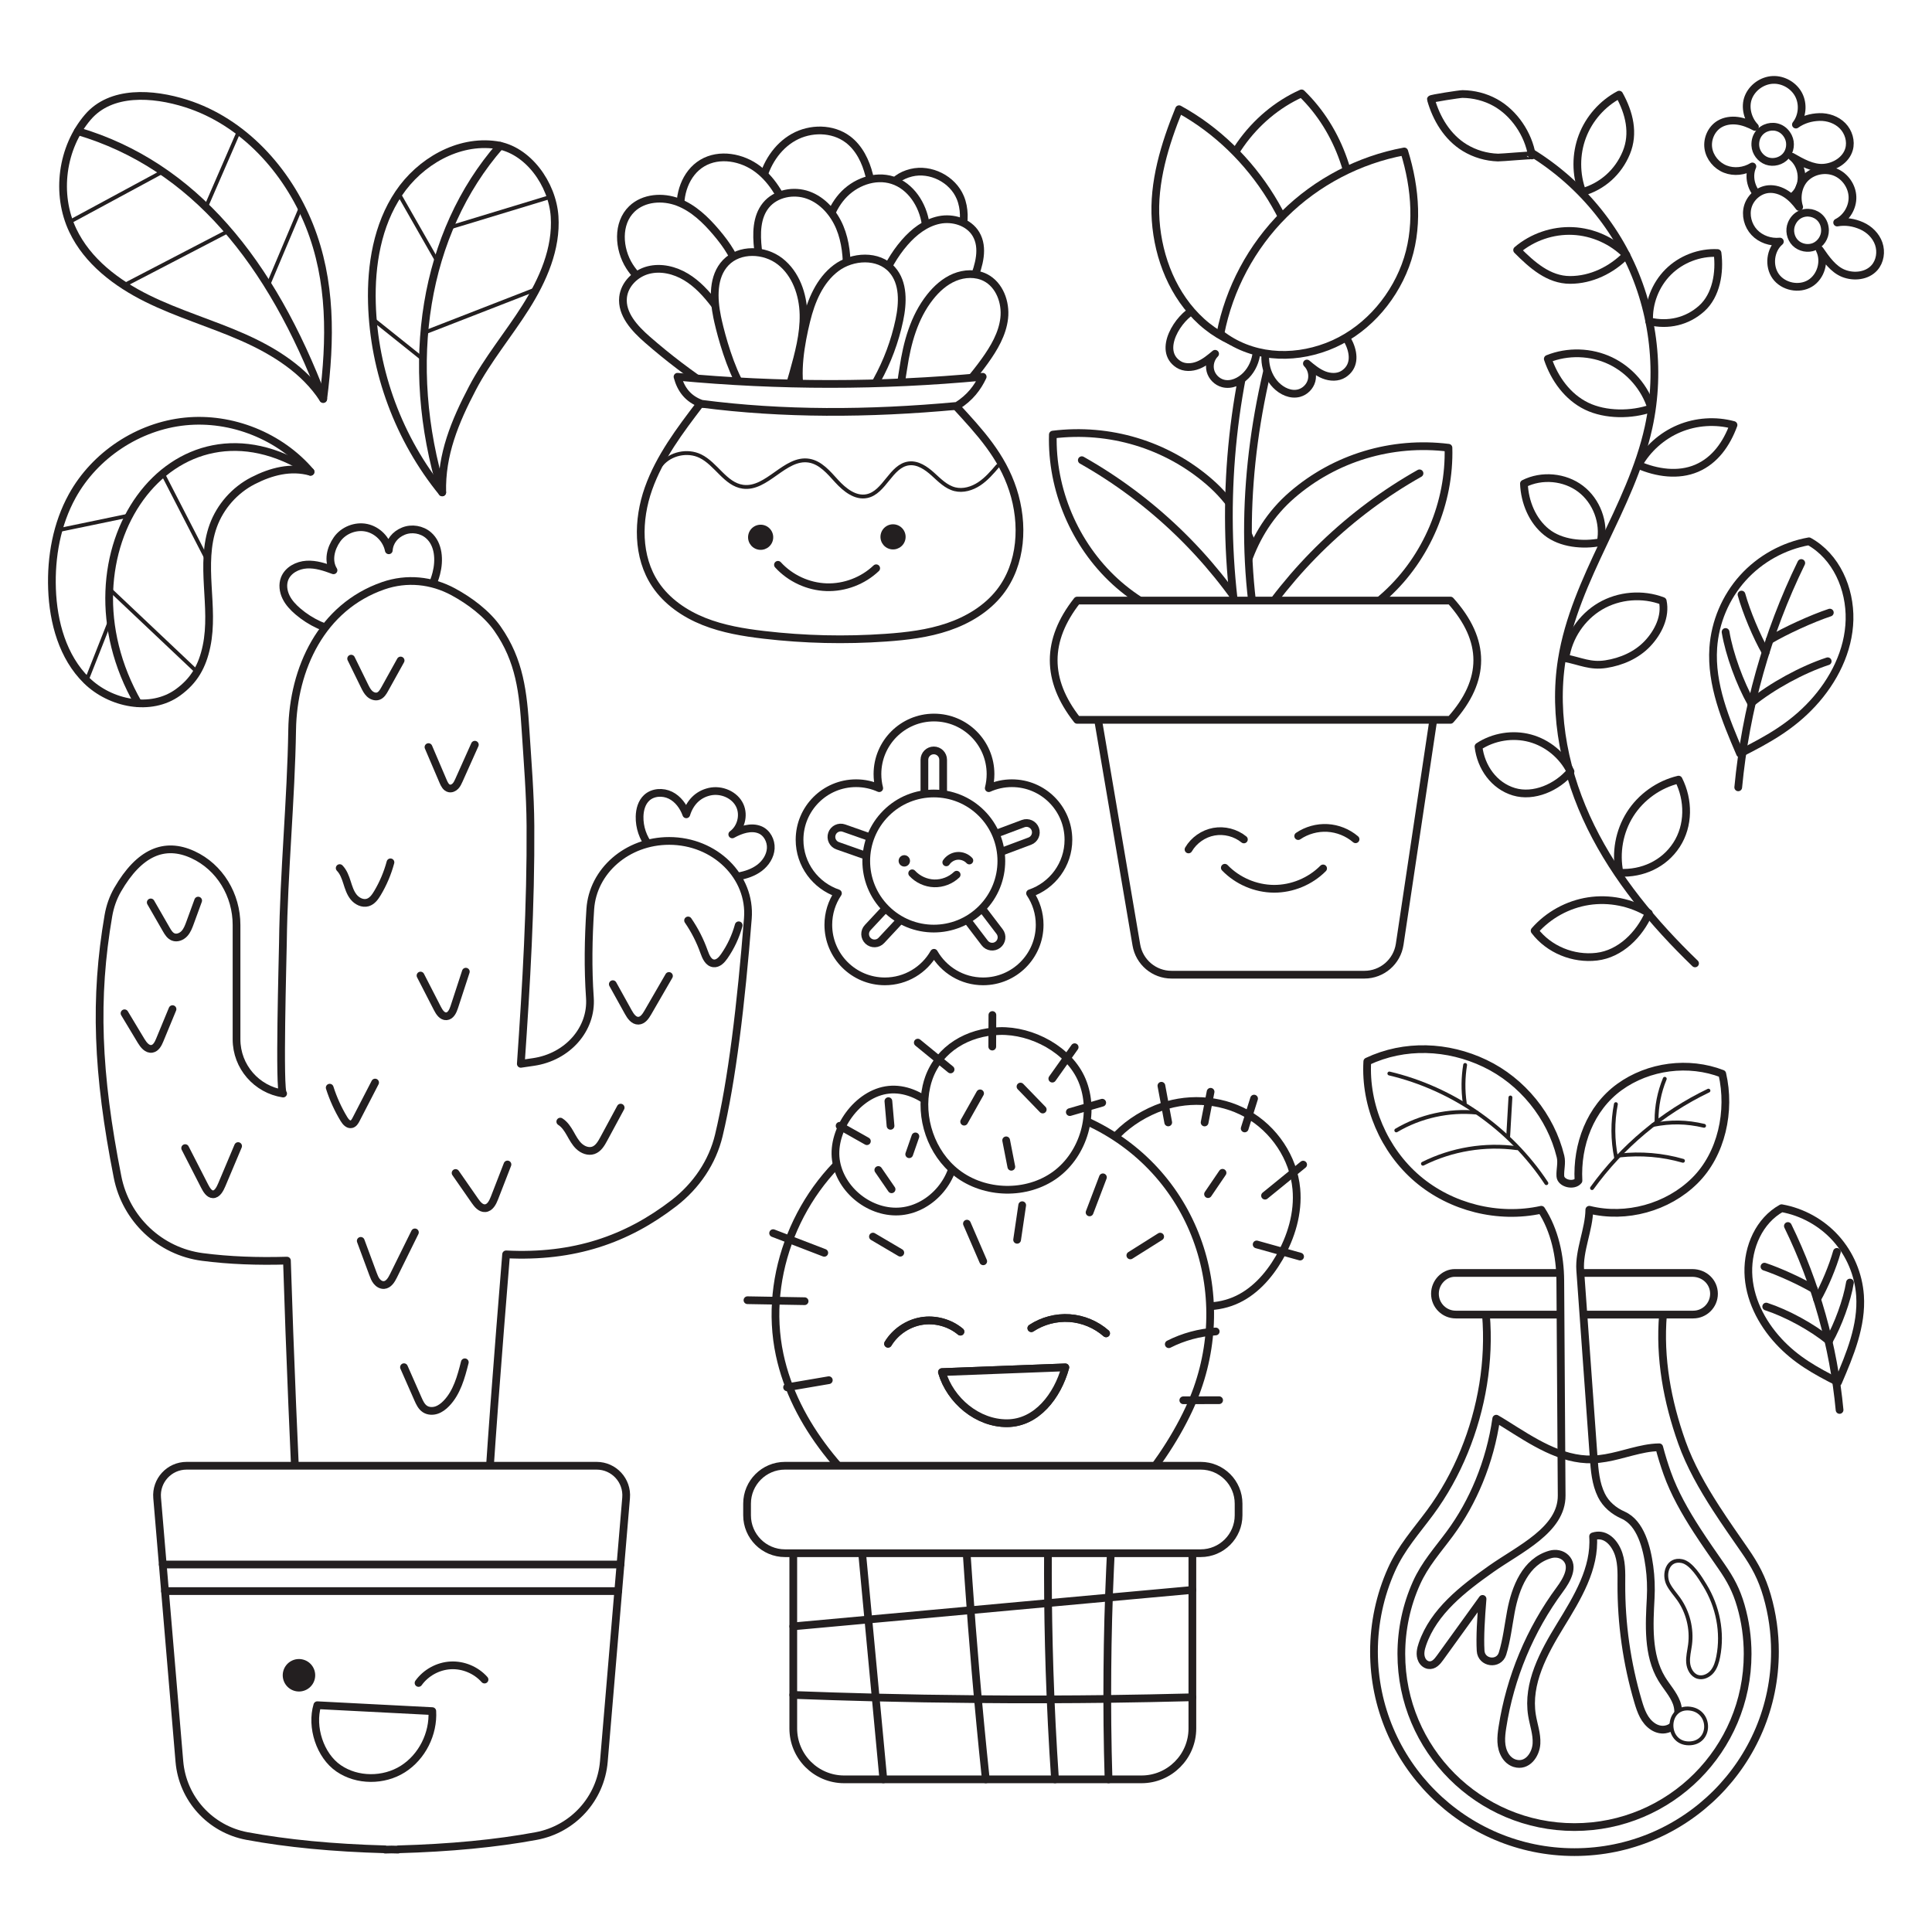 <?xml version="1.0" encoding="utf-8"?>
<!-- Generator: Adobe Illustrator 27.5.0, SVG Export Plug-In . SVG Version: 6.00 Build 0)  -->
<svg version="1.1" xmlns="http://www.w3.org/2000/svg" xmlns:xlink="http://www.w3.org/1999/xlink" x="0px" y="0px"
	 viewBox="0 0 500 500" style="enable-background:new 0 0 500 500;" xml:space="preserve">
<g id="BACKGROUND">
	<rect style="fill:#FFFFFF;" width="500" height="500"/>
</g>
<g id="OBJECTS">
	<g>
		<g>
			<g>
				
					<path style="fill:#FFFFFF;stroke:#231F20;stroke-width:2;stroke-linecap:round;stroke-linejoin:round;stroke-miterlimit:10;" d="
					M83.647,103.257c-4.816-7.462-12.714-12.397-20.839-15.984c-8.125-3.587-16.72-6.076-24.681-10.012
					c-7.962-3.936-15.482-9.622-19.29-17.646c-4.468-9.414-2.872-21.39,3.906-29.306c5.961-6.962,16.736-6.287,25.47-3.507
					c14.715,4.685,26.115,17.219,31.855,31.556C85.808,72.695,85.597,87.938,83.647,103.257z"/>
				<g>
					<path style="fill:none;stroke:#231F20;stroke-width:2;stroke-linecap:round;stroke-linejoin:round;stroke-miterlimit:10;" d="
						M20.15,33.953c30.06,8.901,50.053,33.875,63.497,69.304"/>
					
						<line style="fill:#FFFFFF;stroke:#231F20;stroke-linecap:round;stroke-linejoin:round;stroke-miterlimit:10;" x1="42.122" y1="44.409" x2="17.943" y2="57.47"/>
					
						<line style="fill:#FFFFFF;stroke:#231F20;stroke-linecap:round;stroke-linejoin:round;stroke-miterlimit:10;" x1="59.105" y1="59.787" x2="32.082" y2="73.836"/>
					
						<line style="fill:#FFFFFF;stroke:#231F20;stroke-linecap:round;stroke-linejoin:round;stroke-miterlimit:10;" x1="53.298" y1="53.592" x2="61.828" y2="33.953"/>
					
						<line style="fill:#FFFFFF;stroke:#231F20;stroke-linecap:round;stroke-linejoin:round;stroke-miterlimit:10;" x1="69.366" y1="73.836" x2="77.912" y2="53.592"/>
				</g>
			</g>
			<g>
				
					<path style="fill:#FFFFFF;stroke:#231F20;stroke-width:2;stroke-linecap:round;stroke-linejoin:round;stroke-miterlimit:10;" d="
					M80.368,122.1c-7.875-9.221-20.405-14.247-32.47-13.024s-23.331,8.66-29.196,19.274c-4.02,7.275-5.535,15.761-5.238,24.068
					c0.309,8.637,2.769,17.617,8.935,23.673s16.641,8.172,23.645,3.108c4.244-3.069,6.316-6.803,7.4-11.928
					c1.083-5.125,0.615-10.43,0.325-15.66c-0.29-5.23-0.373-10.615,1.418-15.538c1.813-4.981,5.559-9.229,10.274-11.651
					C70.175,122,75.264,120.673,80.368,122.1z"/>
				<g>
					<path style="fill:none;stroke:#231F20;stroke-width:2;stroke-linecap:round;stroke-linejoin:round;stroke-miterlimit:10;" d="
						M35.749,182.005c-22.32-38.83,8.922-83.085,44.619-59.905"/>
					
						<line style="fill:none;stroke:#231F20;stroke-linecap:round;stroke-linejoin:round;stroke-miterlimit:10;" x1="42.122" y1="122.557" x2="53.298" y2="144.266"/>
					
						<line style="fill:none;stroke:#231F20;stroke-linecap:round;stroke-linejoin:round;stroke-miterlimit:10;" x1="28.313" y1="152.438" x2="51.001" y2="173.88"/>
					
						<line style="fill:none;stroke:#231F20;stroke-linecap:round;stroke-linejoin:round;stroke-miterlimit:10;" x1="33.424" y1="133.411" x2="15.138" y2="137.203"/>
					
						<line style="fill:none;stroke:#231F20;stroke-linecap:round;stroke-linejoin:round;stroke-miterlimit:10;" x1="28.563" y1="160.459" x2="22.4" y2="176.09"/>
				</g>
			</g>
			<g>
				
					<path style="fill:#FFFFFF;stroke:#231F20;stroke-width:2;stroke-linecap:round;stroke-linejoin:round;stroke-miterlimit:10;" d="
					M114.451,127.431c-11.201-13.739-17.706-31.237-18.2-48.957c-0.276-9.894,1.407-20.165,6.917-28.388
					s15.398-13.957,25.198-12.564c8.279,1.177,14.598,10.136,15.159,18.48s-3.004,16.436-7.468,23.507
					c-4.464,7.071-9.903,13.535-13.785,20.941C117.729,109.114,114.189,117.652,114.451,127.431z"/>
				<g>
					<path style="fill:none;stroke:#231F20;stroke-width:2;stroke-linecap:round;stroke-linejoin:round;stroke-miterlimit:10;" d="
						M129.433,37.724c-19.699,22.574-25.132,56.365-14.983,89.706"/>
					
						<line style="fill:none;stroke:#231F20;stroke-linecap:round;stroke-linejoin:round;stroke-miterlimit:10;" x1="109.462" y1="92.962" x2="96.473" y2="82.578"/>
					
						<line style="fill:none;stroke:#231F20;stroke-linecap:round;stroke-linejoin:round;stroke-miterlimit:10;" x1="113.226" y1="67.694" x2="103.167" y2="50.086"/>
					
						<line style="fill:none;stroke:#231F20;stroke-linecap:round;stroke-linejoin:round;stroke-miterlimit:10;" x1="109.809" y1="86.093" x2="138.768" y2="74.826"/>
					
						<line style="fill:none;stroke:#231F20;stroke-linecap:round;stroke-linejoin:round;stroke-miterlimit:10;" x1="116.346" y1="58.89" x2="142.504" y2="50.94"/>
				</g>
			</g>
		</g>
		<g>
			<path style="fill:#FFFFFF;stroke:#231F20;stroke-width:2;stroke-linecap:round;stroke-linejoin:round;stroke-miterlimit:10;" d="
				M450.32,195.013c-3.749-8.731-7.574-17.88-6.926-27.359c0.454-6.638,3.186-13.099,7.633-18.048s10.579-8.356,17.13-9.516
				c7.058,3.915,10.686,12.241,10.495,20.31c-0.191,8.069-4.084,15.744-9.56,21.673C463.617,188.002,457.52,191.366,450.32,195.013z
				"/>
			<path style="fill:none;stroke:#231F20;stroke-width:2;stroke-linecap:round;stroke-linejoin:round;stroke-miterlimit:10;" d="
				M466.168,145.707c-8.864,18.164-14.419,37.936-16.313,58.058"/>
			<path style="fill:none;stroke:#231F20;stroke-width:2;stroke-linecap:round;stroke-linejoin:round;stroke-miterlimit:10;" d="
				M450.699,153.873c1.278,4.573,3.889,10.811,6.25,14.931"/>
			<path style="fill:none;stroke:#231F20;stroke-width:2;stroke-linecap:round;stroke-linejoin:round;stroke-miterlimit:10;" d="
				M446.574,163.557c0.956,5.76,3.751,13.322,6.623,18.405"/>
			<path style="fill:none;stroke:#231F20;stroke-width:2;stroke-linecap:round;stroke-linejoin:round;stroke-miterlimit:10;" d="
				M473.56,158.538c-4.597,1.526-11.41,4.632-15.577,7.102"/>
			<path style="fill:none;stroke:#231F20;stroke-width:2;stroke-linecap:round;stroke-linejoin:round;stroke-miterlimit:10;" d="
				M473.01,171.135c-6.58,2.154-14.447,6.453-19.813,10.827"/>
		</g>
		<g>
			<path style="fill:#FFFFFF;stroke:#231F20;stroke-width:2;stroke-linecap:round;stroke-linejoin:round;stroke-miterlimit:10;" d="
				M475.696,357.716c3.074-7.159,6.21-14.66,5.679-22.433c-0.372-5.443-2.613-10.74-6.259-14.798
				c-3.646-4.058-8.674-6.851-14.046-7.802c-5.787,3.21-8.762,10.037-8.605,16.653c0.156,6.616,3.349,12.909,7.839,17.77
				C464.793,351.967,469.793,354.725,475.696,357.716z"/>
			<path style="fill:none;stroke:#231F20;stroke-width:2;stroke-linecap:round;stroke-linejoin:round;stroke-miterlimit:10;" d="
				M462.702,317.289c7.268,14.893,11.823,31.105,13.376,47.604"/>
			<path style="fill:none;stroke:#231F20;stroke-width:2;stroke-linecap:round;stroke-linejoin:round;stroke-miterlimit:10;" d="
				M475.386,323.984c-1.048,3.75-3.189,8.864-5.125,12.242"/>
			<path style="fill:none;stroke:#231F20;stroke-width:2;stroke-linecap:round;stroke-linejoin:round;stroke-miterlimit:10;" d="
				M478.767,331.925c-0.784,4.722-3.075,10.923-5.43,15.091"/>
			<path style="fill:none;stroke:#231F20;stroke-width:2;stroke-linecap:round;stroke-linejoin:round;stroke-miterlimit:10;" d="
				M456.641,327.809c3.769,1.251,9.355,3.798,12.772,5.823"/>
			<path style="fill:none;stroke:#231F20;stroke-width:2;stroke-linecap:round;stroke-linejoin:round;stroke-miterlimit:10;" d="
				M457.092,338.138c5.395,1.766,11.845,5.291,16.245,8.877"/>
		</g>
		<g>
			<g>
				
					<path style="fill:#FFFFFF;stroke:#231F20;stroke-width:2;stroke-linecap:round;stroke-linejoin:round;stroke-miterlimit:10;" d="
					M463.756,40.56c2.608,2.041,3.281,6.159,1.459,8.924c-1.823,2.765-5.872,3.77-8.777,2.178c-2.904-1.592-4.27-5.565-2.919-8.589
					c-2.075,1.271-4.743,1.582-7.008,0.693c-2.265-0.889-4.04-3-4.395-5.407c-0.355-2.407,0.794-5.003,2.882-6.252
					c1.379-0.825,3.062-1.051,4.656-0.844c1.594,0.207,3.11,0.823,4.525,1.583c-1.884-1.972-2.709-5.131-1.699-7.664
					c1.009-2.533,3.576-4.368,6.299-4.503c2.723-0.136,5.459,1.435,6.715,3.855c1.256,2.42,0.966,5.561-0.713,7.71
					c1.791-1.283,3.875-1.895,6.077-1.959c2.202-0.064,4.461,0.711,6.004,2.284c1.542,1.573,2.274,3.966,1.662,6.083
					c-0.8,2.77-3.707,4.556-6.584,4.757C469.063,43.609,466.259,41.993,463.756,40.56z"/>
				
					<path style="fill:#FFFFFF;stroke:#231F20;stroke-width:2;stroke-linecap:round;stroke-linejoin:round;stroke-miterlimit:10;" d="
					M454.274,37.635c0.086,1.777,1.328,3.444,3.007,4.033c1.679,0.589,3.69,0.066,4.868-1.268c1.178-1.333,1.449-3.394,0.658-4.987
					C460.56,30.893,454.031,32.588,454.274,37.635z"/>
			</g>
			<g>
				
					<path style="fill:#FFFFFF;stroke:#231F20;stroke-width:2;stroke-linecap:round;stroke-linejoin:round;stroke-miterlimit:10;" d="
					M470.95,64.655c1.476,2.965,0.311,6.972-2.525,8.683c-2.836,1.711-6.923,0.875-8.859-1.812
					c-1.936-2.688-1.459-6.861,1.063-9.009c-2.42,0.254-4.962-0.614-6.624-2.391c-1.662-1.777-2.355-4.447-1.639-6.772
					c0.716-2.325,2.87-4.174,5.292-4.403c1.6-0.151,3.216,0.369,4.565,1.242s2.453,2.081,3.403,3.377
					c-0.852-2.59-0.236-5.797,1.766-7.649c2.001-1.852,5.107-2.403,7.624-1.353c2.517,1.05,4.31,3.645,4.401,6.37
					c0.092,2.725-1.522,5.435-3.963,6.652c2.169-0.387,4.313-0.042,6.328,0.847c2.015,0.89,3.721,2.562,4.436,4.646
					c0.715,2.084,0.345,4.559-1.118,6.206c-1.915,2.156-5.307,2.517-7.99,1.459C474.428,69.691,472.592,67.025,470.95,64.655z"/>
				
					<path style="fill:#FFFFFF;stroke:#231F20;stroke-width:2;stroke-linecap:round;stroke-linejoin:round;stroke-miterlimit:10;" d="
					M463.651,57.933c-0.688,1.641-0.284,3.68,0.978,4.935c1.261,1.255,3.303,1.648,4.94,0.951c1.637-0.696,2.77-2.44,2.74-4.218
					C472.227,54.554,465.604,53.273,463.651,57.933z"/>
			</g>
		</g>
		<g>
			<path style="fill:none;stroke:#231F20;stroke-width:2;stroke-linecap:round;stroke-linejoin:round;stroke-miterlimit:10;" d="
				M387.515,34.963c14.18,6.002,26.147,17.081,33.221,30.757c7.074,13.676,9.202,29.845,5.908,44.886
				c-4.588,20.944-19.055,38.9-22.441,60.072c-2.352,14.704,0.939,29.958,7.502,43.324c6.564,13.366,16.261,24.982,26.973,35.326"/>
			<path style="fill:#FFFFFF;stroke:#231F20;stroke-width:2;stroke-linecap:round;stroke-linejoin:round;stroke-miterlimit:10;" d="
				M396.447,40.231c-0.023-0.138-7.924,0.569-8.772,0.542c-3.025-0.096-6.026-0.973-8.612-2.549
				c-4.501-2.743-7.358-7.543-8.751-12.528c-0.058-0.207,7.512-1.371,8.177-1.364c2.944,0.029,5.886,0.773,8.466,2.198
				C391.874,29.248,395.535,34.708,396.447,40.231z"/>
			<path style="fill:#FFFFFF;stroke:#231F20;stroke-width:2;stroke-linecap:round;stroke-linejoin:round;stroke-miterlimit:10;" d="
				M419.044,24.493c-4.34,2.296-7.797,6.216-9.532,10.81s-1.733,9.82,0.005,14.412c5.208-1.492,9.3-5.182,11.37-10.188
				C422.957,34.52,421.678,29.227,419.044,24.493z"/>
			<path style="fill:#FFFFFF;stroke:#231F20;stroke-width:2;stroke-linecap:round;stroke-linejoin:round;stroke-miterlimit:10;" d="
				M392.632,64.715c3.951-3.363,9.199-5.161,14.382-4.929s10.249,2.492,13.884,6.194c-3.874,3.906-9.066,6.466-14.567,6.466
				C400.829,72.447,396.507,68.62,392.632,64.715z"/>
			<path style="fill:#FFFFFF;stroke:#231F20;stroke-width:2;stroke-linecap:round;stroke-linejoin:round;stroke-miterlimit:10;" d="
				M444.492,65.484c-4.688-0.234-9.441,1.597-12.762,4.913c-3.321,3.317-5.157,8.068-4.929,12.756
				c4.921,1.178,9.85,0.056,13.61-3.33C444.171,76.437,445.151,70.502,444.492,65.484z"/>
			<path style="fill:#FFFFFF;stroke:#231F20;stroke-width:2;stroke-linecap:round;stroke-linejoin:round;stroke-miterlimit:10;" d="
				M427.375,105.661c-1.63-5.322-5.57-9.891-10.594-12.287c-5.024-2.395-11.055-2.58-16.216-0.497
				c1.748,5.152,5.149,9.862,10.044,12.238S422.246,107.477,427.375,105.661z"/>
			<path style="fill:#FFFFFF;stroke:#231F20;stroke-width:2;stroke-linecap:round;stroke-linejoin:round;stroke-miterlimit:10;" d="
				M424.003,120.335c2.341-4.186,6.112-7.555,10.534-9.412c4.422-1.857,9.467-2.191,14.095-0.932
				c-1.796,4.862-4.771,9.157-9.538,11.193C434.327,123.219,428.757,122.399,424.003,120.335z"/>
			<path style="fill:#FFFFFF;stroke:#231F20;stroke-width:2;stroke-linecap:round;stroke-linejoin:round;stroke-miterlimit:10;" d="
				M414.26,140.313c1.028-5.076-1.071-10.655-5.191-13.794c-4.12-3.138-10.056-3.681-14.677-1.342
				c0.192,4.736,2.179,9.621,5.894,12.564C404.001,140.685,409.605,141.21,414.26,140.313z"/>
			<path style="fill:#FFFFFF;stroke:#231F20;stroke-width:2;stroke-linecap:round;stroke-linejoin:round;stroke-miterlimit:10;" d="
				M405.119,170.341c0.794-5.533,4.217-10.63,9.037-13.46c4.82-2.83,10.939-3.335,16.158-1.332c0.851,3.978-1.162,8.089-3.96,11.043
				c-2.798,2.954-6.735,4.666-10.755,5.289C411.578,172.503,409.111,171.128,405.119,170.341z"/>
			<path style="fill:#FFFFFF;stroke:#231F20;stroke-width:2;stroke-linecap:round;stroke-linejoin:round;stroke-miterlimit:10;" d="
				M406.444,199.66c-2.055-4.171-5.961-7.387-10.449-8.603c-4.488-1.215-9.484-0.41-13.362,2.154
				c0.619,5.337,4.014,10.145,9.159,11.69C396.937,206.448,402.986,203.772,406.444,199.66z"/>
			<path style="fill:#FFFFFF;stroke:#231F20;stroke-width:2;stroke-linecap:round;stroke-linejoin:round;stroke-miterlimit:10;" d="
				M419.134,225.865c-1.083-5.151-0.078-10.71,2.741-15.156c2.818-4.446,7.418-7.726,12.539-8.944
				c2.675,5.3,2.707,11.891-0.526,16.871S425.064,226.152,419.134,225.865z"/>
			<path style="fill:#FFFFFF;stroke:#231F20;stroke-width:2;stroke-linecap:round;stroke-linejoin:round;stroke-miterlimit:10;" d="
				M426.711,236.338c-4.624-2.815-10.251-3.939-15.602-3.118c-5.35,0.822-10.381,3.583-13.948,7.655
				c3.702,4.869,10.001,7.428,16.075,6.711C419.312,246.869,424.245,241.934,426.711,236.338z"/>
		</g>
		<g>
			<g>
				
					<path style="fill:#FFFFFF;stroke:#231F20;stroke-width:2;stroke-linecap:round;stroke-linejoin:round;stroke-miterlimit:10;" d="
					M276.506,217.328c0-8.081-6.551-14.632-14.632-14.632c-2.134,0-4.159,0.461-5.987,1.282c0.299-1.166,0.459-2.389,0.459-3.648
					c0-8.081-6.551-14.632-14.632-14.632s-14.632,6.551-14.632,14.632c0,1.259,0.159,2.482,0.459,3.648
					c-1.828-0.821-3.853-1.282-5.987-1.282c-8.081,0-14.632,6.551-14.632,14.632c0,6.436,4.157,11.897,9.931,13.856
					c-1.569,2.331-2.485,5.138-2.485,8.159c0,8.081,6.551,14.632,14.632,14.632c5.447,0,10.195-2.979,12.714-7.394
					c2.519,4.415,7.267,7.394,12.714,7.394c8.081,0,14.632-6.551,14.632-14.632c0-3.021-0.916-5.828-2.485-8.159
					C272.349,229.225,276.506,223.764,276.506,217.328z"/>
				<g>
					
						<path style="fill:#FFFFFF;stroke:#231F20;stroke-width:2;stroke-linecap:round;stroke-linejoin:round;stroke-miterlimit:10;" d="
						M244.087,212.417h-4.849v-15.787c0-1.339,1.085-2.424,2.424-2.424l0,0c1.339,0,2.424,1.085,2.424,2.424V212.417z"/>
					
						<path style="fill:#FFFFFF;stroke:#231F20;stroke-width:2;stroke-linecap:round;stroke-linejoin:round;stroke-miterlimit:10;" d="
						M251.719,223.218l-1.699-4.541l14.785-5.533c1.254-0.469,2.651,0.167,3.12,1.421h0c0.469,1.254-0.167,2.651-1.421,3.12
						L251.719,223.218z"/>
					
						<path style="fill:#FFFFFF;stroke:#231F20;stroke-width:2;stroke-linecap:round;stroke-linejoin:round;stroke-miterlimit:10;" d="
						M245.283,231.482l3.857-2.938l9.565,12.559c0.811,1.065,0.605,2.586-0.46,3.398l0,0c-1.065,0.811-2.586,0.605-3.398-0.46
						L245.283,231.482z"/>
					
						<path style="fill:#FFFFFF;stroke:#231F20;stroke-width:2;stroke-linecap:round;stroke-linejoin:round;stroke-miterlimit:10;" d="
						M235.314,228.532l3.546,3.307l-10.768,11.544c-0.913,0.979-2.447,1.032-3.426,0.119l0,0c-0.979-0.913-1.033-2.447-0.119-3.426
						L235.314,228.532z"/>
					
						<path style="fill:#FFFFFF;stroke:#231F20;stroke-width:2;stroke-linecap:round;stroke-linejoin:round;stroke-miterlimit:10;" d="
						M233.289,219.547l-1.61,4.574l-14.891-5.24c-1.263-0.445-1.926-1.829-1.482-3.092l0,0c0.445-1.263,1.829-1.927,3.092-1.482
						L233.289,219.547z"/>
				</g>
			</g>
			<g>
				
					<ellipse transform="matrix(0.707 -0.707 0.707 0.707 -86.77 236.184)" style="fill:#FFFFFF;stroke:#231F20;stroke-width:2;stroke-linecap:round;stroke-linejoin:round;stroke-miterlimit:10;" cx="241.715" cy="222.833" rx="17.486" ry="17.486"/>
				<g>
					<path style="fill:#231F20;" d="M235.457,223.167c-0.208,0.786-1.014,1.255-1.8,1.047c-0.786-0.208-1.255-1.014-1.047-1.8
						c0.208-0.786,1.014-1.255,1.8-1.047C235.196,221.575,235.665,222.381,235.457,223.167z"/>
					<path style="fill:none;stroke:#231F20;stroke-width:2;stroke-linecap:round;stroke-linejoin:round;stroke-miterlimit:10;" d="
						M236.072,226.008c1.445,1.576,3.54,2.537,5.677,2.604c2.137,0.068,4.288-0.759,5.83-2.24"/>
					<path style="fill:none;stroke:#231F20;stroke-width:2;stroke-linecap:round;stroke-linejoin:round;stroke-miterlimit:10;" d="
						M244.895,223.179c0.641-0.951,1.729-1.586,2.872-1.677c1.143-0.091,2.318,0.363,3.102,1.2"/>
				</g>
			</g>
		</g>
	</g>
	<g>
		<g>
			<path style="fill:#FFFFFF;stroke:#231F20;stroke-width:2;stroke-linecap:round;stroke-linejoin:round;stroke-miterlimit:10;" d="
				M175.179,223.238c-2.736-0.516-5.273-2.032-7.023-4.198c-1.751-2.165-2.701-4.963-2.633-7.747
				c0.044-1.768,0.545-3.622,1.843-4.824c1.608-1.49,4.183-1.63,6.149-0.66c1.966,0.97,3.352,2.875,4.098,4.937
				c0.935-2.996,2.927-5.141,5.984-5.851s6.609,0.77,7.891,3.634c1.13,2.524,0.261,5.785-1.977,7.411
				c2.163-1.199,4.862-2.126,7.151-1.19c1.843,0.753,2.937,2.849,2.811,4.836c-0.126,1.987-1.317,3.806-2.903,5.01
				c-1.586,1.203-3.533,1.849-5.492,2.202C186.096,227.696,180.155,224.177,175.179,223.238z"/>
			<path style="fill:#FFFFFF;stroke:#231F20;stroke-width:2;stroke-linecap:round;stroke-linejoin:round;stroke-miterlimit:10;" d="
				M88.698,163.592c-4.259-0.674-8.32-2.549-11.596-5.353c-1.237-1.059-2.381-2.272-3.09-3.738s-0.943-3.217-0.354-4.735
				c0.863-2.224,3.325-3.505,5.707-3.649c2.382-0.143,4.713,0.641,6.948,1.478c-1.521-2.463-0.755-5.633,0.91-8.002
				c1.664-2.368,4.797-3.602,7.629-3.005c2.832,0.597,5.201,2.99,5.768,5.828c0.179-2.306,1.647-4.087,3.788-4.961
				c2.141-0.874,4.759-0.439,6.501,1.083c2.663,2.325,2.891,6.44,2.005,9.863c-1.264,4.887-4.426,9.256-8.671,11.986
				C99.997,163.116,93.683,164.382,88.698,163.592z"/>
			<path style="fill:#FFFFFF;stroke:#231F20;stroke-width:2;stroke-linecap:round;stroke-linejoin:round;stroke-miterlimit:10;" d="
				M173.169,217.63c-10.844,0-19.747,7.752-20.403,17.652c-0.508,7.669-0.633,15.321-0.102,22.945
				c0.567,8.139-5.781,15.32-14.586,16.61l-3.293,0.483c1.419-20.491,2.623-41.04,2.494-61.588
				c-0.052-8.291-0.738-16.477-1.266-24.705c-0.624-9.725-1.461-18.059-7.285-26.347c-2.752-3.916-7.192-7.221-11.397-9.5
				c-5.621-3.047-12.06-3.695-18.122-1.597c-15.997,5.538-23.345,21.462-23.599,37.299c-0.293,18.274-2.16,36.694-2.391,55.064
				c-0.044,3.488-1.068,38.891,0.053,39.063c-6.825-1.044-12.058-6.922-12.058-14.039v-29.599c0-7.718-4.285-14.963-11.297-18.187
				c-7.339-3.375-13.867-0.619-19.476,9.082c-1.199,2.074-1.984,4.366-2.39,6.727c-3.652,21.251-2.957,40.657,2.373,67.624
				c2.148,10.868,10.958,19.241,21.943,20.681c6.983,0.915,14.314,1.168,21.893,0.947c0.763,24.441,1.855,49.919,3.113,75.725
				h48.021c1.444-25.938,3.548-52.117,5.585-77.343c17.502,0.885,31.249-3.859,43.406-13.229c5.875-4.528,10-10.687,11.643-17.551
				c3.414-14.262,5.746-33.838,7.518-56.157C194.406,226.859,185.042,217.63,173.169,217.63z"/>
			<g>
				
					<path style="fill:#FFFFFF;stroke:#231F20;stroke-width:2;stroke-linecap:round;stroke-linejoin:round;stroke-miterlimit:10;" d="
					M90.876,170.456c1.15,2.348,2.301,4.696,3.452,7.043c0.356,0.727,0.724,1.47,1.312,2.026c0.588,0.556,1.451,0.894,2.22,0.643
					c0.806-0.263,1.288-1.065,1.699-1.806c1.373-2.475,2.747-4.951,4.12-7.426"/>
				
					<path style="fill:#FFFFFF;stroke:#231F20;stroke-width:2;stroke-linecap:round;stroke-linejoin:round;stroke-miterlimit:10;" d="
					M110.89,193.347c1.266,2.964,2.532,5.929,3.798,8.893c0.324,0.758,0.755,1.61,1.558,1.794c0.586,0.134,1.204-0.155,1.621-0.589
					c0.416-0.434,0.67-0.994,0.916-1.543c1.369-3.057,2.739-6.113,4.108-9.17"/>
				
					<path style="fill:#FFFFFF;stroke:#231F20;stroke-width:2;stroke-linecap:round;stroke-linejoin:round;stroke-miterlimit:10;" d="
					M87.912,224.66c0.973,0.996,1.46,2.358,1.885,3.683c0.426,1.326,0.837,2.697,1.705,3.786c0.868,1.089,2.328,1.836,3.662,1.438
					c1.143-0.341,1.903-1.4,2.515-2.424c1.484-2.485,2.623-5.177,3.373-7.973"/>
				
					<path style="fill:#FFFFFF;stroke:#231F20;stroke-width:2;stroke-linecap:round;stroke-linejoin:round;stroke-miterlimit:10;" d="
					M108.829,252.471c1.461,2.846,2.923,5.692,4.384,8.538c0.496,0.965,1.233,2.076,2.316,2.005
					c1.108-0.073,1.686-1.321,2.031-2.376c0.999-3.057,1.997-6.114,2.996-9.17"/>
				
					<path style="fill:#FFFFFF;stroke:#231F20;stroke-width:2;stroke-linecap:round;stroke-linejoin:round;stroke-miterlimit:10;" d="
					M85.327,281.49c0.903,2.836,2.141,5.565,3.68,8.112c0.438,0.724,1.124,1.533,1.948,1.342c0.585-0.135,0.929-0.724,1.205-1.258
					c1.64-3.173,3.28-6.347,4.919-9.521"/>
				
					<path style="fill:#FFFFFF;stroke:#231F20;stroke-width:2;stroke-linecap:round;stroke-linejoin:round;stroke-miterlimit:10;" d="
					M39.013,233.545c1.342,2.334,2.684,4.668,4.027,7.003c0.446,0.775,0.95,1.603,1.781,1.934c0.992,0.395,2.16-0.078,2.888-0.859
					c0.728-0.781,1.112-1.813,1.478-2.816c0.698-1.912,1.396-3.825,2.095-5.737"/>
				
					<path style="fill:#FFFFFF;stroke:#231F20;stroke-width:2;stroke-linecap:round;stroke-linejoin:round;stroke-miterlimit:10;" d="
					M32.225,262.237c1.426,2.372,2.852,4.744,4.278,7.116c0.643,1.069,1.594,2.291,2.824,2.083c1.04-0.176,1.604-1.285,2.006-2.259
					c1.104-2.672,2.209-5.343,3.313-8.015"/>
				
					<path style="fill:#FFFFFF;stroke:#231F20;stroke-width:2;stroke-linecap:round;stroke-linejoin:round;stroke-miterlimit:10;" d="
					M47.92,297.128c1.678,3.276,3.356,6.553,5.033,9.829c0.508,0.992,1.182,2.104,2.161,2.122c1.089,0.02,1.8-1.307,2.287-2.463
					c1.407-3.338,2.813-6.675,4.22-10.013"/>
				
					<path style="fill:#FFFFFF;stroke:#231F20;stroke-width:2;stroke-linecap:round;stroke-linejoin:round;stroke-miterlimit:10;" d="
					M117.905,303.567c1.674,2.408,3.348,4.816,5.022,7.224c0.644,0.927,1.494,1.96,2.621,1.888c1.249-0.079,1.949-1.437,2.402-2.603
					c1.127-2.904,2.254-5.808,3.382-8.712"/>
				
					<path style="fill:#FFFFFF;stroke:#231F20;stroke-width:2;stroke-linecap:round;stroke-linejoin:round;stroke-miterlimit:10;" d="
					M145.003,290.272c1.137,0.72,1.897,1.896,2.565,3.065c0.667,1.169,1.297,2.392,2.277,3.314c0.98,0.922,2.417,1.496,3.692,1.064
					c1.295-0.439,2.058-1.742,2.708-2.945c1.461-2.706,2.922-5.412,4.382-8.118"/>
				
					<path style="fill:#FFFFFF;stroke:#231F20;stroke-width:2;stroke-linecap:round;stroke-linejoin:round;stroke-miterlimit:10;" d="
					M158.595,254.704c1.339,2.414,2.677,4.828,4.015,7.242c0.584,1.053,1.408,2.251,2.611,2.212
					c1.113-0.036,1.859-1.119,2.417-2.084c1.83-3.165,3.66-6.331,5.489-9.496"/>
				
					<path style="fill:#FFFFFF;stroke:#231F20;stroke-width:2;stroke-linecap:round;stroke-linejoin:round;stroke-miterlimit:10;" d="
					M178.074,238.211c1.721,2.507,3.114,5.24,4.13,8.106c0.461,1.301,1.125,2.869,2.499,3.001c1.142,0.11,2.065-0.883,2.721-1.824
					c1.696-2.435,2.971-5.163,3.75-8.027"/>
				
					<path style="fill:#FFFFFF;stroke:#231F20;stroke-width:2;stroke-linecap:round;stroke-linejoin:round;stroke-miterlimit:10;" d="
					M93.36,321.135c1.052,2.839,2.104,5.678,3.155,8.517c0.255,0.688,0.517,1.389,0.976,1.96s1.158,1.002,1.89,0.95
					c1.183-0.085,1.911-1.292,2.436-2.355c1.854-3.756,3.708-7.511,5.563-11.267"/>
				
					<path style="fill:#FFFFFF;stroke:#231F20;stroke-width:2;stroke-linecap:round;stroke-linejoin:round;stroke-miterlimit:10;" d="
					M104.55,353.83c1.205,2.736,2.409,5.472,3.614,8.208c0.434,0.986,0.913,2.026,1.815,2.616c0.863,0.565,1.998,0.607,2.978,0.285
					c0.98-0.323,1.821-0.975,2.54-1.714c2.751-2.829,3.825-6.841,4.797-10.666"/>
			</g>
		</g>
		<g>
			<path style="fill:#FFFFFF;stroke:#231F20;stroke-width:2;stroke-linecap:round;stroke-linejoin:round;stroke-miterlimit:10;" d="
				M162.035,387.633c0.377-4.466-3.146-8.299-7.628-8.299h-51.398h-3.318H48.293c-4.482,0-8.005,3.833-7.628,8.299l5.759,68.235
				c0.814,9.644,7.985,17.523,17.5,19.295c10.312,1.921,22.236,3.067,35.768,3.441v0.08c0.56-0.01,1.104-0.027,1.659-0.04
				c0.555,0.013,1.099,0.03,1.659,0.04v-0.08c13.531-0.374,25.455-1.521,35.767-3.441c9.515-1.772,16.686-9.651,17.5-19.295
				L162.035,387.633z"/>
			
				<line style="fill:none;stroke:#231F20;stroke-width:2;stroke-linecap:round;stroke-linejoin:round;stroke-miterlimit:10;" x1="42.122" y1="404.891" x2="160.579" y2="404.891"/>
			
				<line style="fill:none;stroke:#231F20;stroke-width:2;stroke-linecap:round;stroke-linejoin:round;stroke-miterlimit:10;" x1="159.998" y1="411.777" x2="42.703" y2="411.777"/>
			<g>
				<path style="fill:#231F20;" d="M81.403,434.748c-0.657,2.226-2.993,3.498-5.219,2.841c-2.226-0.656-3.498-2.993-2.841-5.219
					s2.993-3.498,5.219-2.841C80.788,430.186,82.06,432.522,81.403,434.748z"/>
				<path style="fill:none;stroke:#231F20;stroke-width:2;stroke-linecap:round;stroke-linejoin:round;stroke-miterlimit:10;" d="
					M108.319,435.547c1.906-2.659,5.059-4.382,8.327-4.549c3.267-0.167,6.58,1.224,8.748,3.675"/>
				
					<path style="fill:#FFFFFF;stroke:#231F20;stroke-width:2;stroke-linecap:round;stroke-linejoin:round;stroke-miterlimit:10;" d="
					M82.12,441.306c9.918,0.51,19.837,1.021,29.756,1.532c0.346,5.857-2.656,11.854-7.617,14.986
					c-4.961,3.132-11.783,3.141-16.623-0.175C82.796,454.332,80.439,446.927,82.12,441.306z"/>
			</g>
		</g>
	</g>
	<g>
		<g>
			<g>
				<g>
					
						<path style="fill:#FFFFFF;stroke:#231F20;stroke-width:2;stroke-linecap:round;stroke-linejoin:round;stroke-miterlimit:10;" d="
						M327.881,163.185c-14.1,1.649-28.824-3.106-39.295-12.691c-10.471-9.585-16.507-23.833-16.107-38.023
						c14.644-1.818,29.352,2.584,40.504,12.249C324.134,134.383,327.599,148.431,327.881,163.185z"/>
					
						<path style="fill:#FFFFFF;stroke:#231F20;stroke-width:2;stroke-linecap:round;stroke-linejoin:round;stroke-miterlimit:10;" d="
						M279.971,119.096c17.97,10.137,33.315,24.882,44.161,42.433"/>
				</g>
				<g>
					
						<path style="fill:#FFFFFF;stroke:#231F20;stroke-width:2;stroke-linecap:round;stroke-linejoin:round;stroke-miterlimit:10;" d="
						M319.458,166.589c14.1,1.649,28.824-3.106,39.295-12.691c10.471-9.585,16.507-23.833,16.107-38.023
						c-14.644-1.818-29.352,2.584-40.504,12.248C323.205,137.787,319.74,151.835,319.458,166.589z"/>
					
						<path style="fill:#FFFFFF;stroke:#231F20;stroke-width:2;stroke-linecap:round;stroke-linejoin:round;stroke-miterlimit:10;" d="
						M367.368,122.5c-17.97,10.137-33.315,24.882-44.161,42.433"/>
				</g>
			</g>
			<g>
				
					<path style="fill:#FFFFFF;stroke:#231F20;stroke-width:2;stroke-linecap:round;stroke-linejoin:round;stroke-miterlimit:10;" d="
					M331.174,83.922c-7.978,26.644-10.78,54.821-5.52,82.132c-1.753,0.08-3.148-0.735-4.901-0.655
					c-4.764-27.675-3.253-56.411,4.386-83.435C327.371,82.434,328.941,83.451,331.174,83.922z"/>
				<g>
					
						<path style="fill:#FFFFFF;stroke:#231F20;stroke-width:2;stroke-linecap:round;stroke-linejoin:round;stroke-miterlimit:10;" d="
						M347.721,96.797c-1.485,0.966-3.462,0.884-5.107,0.229c-1.645-0.656-3.033-1.813-4.39-2.951c1.14,1.124,1.619,2.875,1.21,4.423
						c-0.409,1.548-1.691,2.833-3.238,3.246c-2.143,0.573-4.442-0.504-5.99-2.092c-3.116-3.198-3.683-8.576-1.303-12.354
						c2.549-4.047,9.998-6.902,14.518-4.776C347.703,84.535,353.276,93.184,347.721,96.797z"/>
					
						<path style="fill:#FFFFFF;stroke:#231F20;stroke-width:2;stroke-linecap:round;stroke-linejoin:round;stroke-miterlimit:10;" d="
						M304.973,94.282c1.485,0.966,3.462,0.884,5.107,0.229c1.645-0.656,3.033-1.813,4.39-2.951c-1.14,1.124-1.619,2.875-1.21,4.423
						c0.409,1.548,1.691,2.833,3.238,3.246c2.143,0.573,4.442-0.504,5.99-2.092c3.116-3.198,3.683-8.576,1.303-12.354
						c-2.549-4.047-9.998-6.902-14.518-4.776C304.991,82.02,299.419,90.669,304.973,94.282z"/>
					
						<path style="fill:#FFFFFF;stroke:#231F20;stroke-width:2;stroke-linecap:round;stroke-linejoin:round;stroke-miterlimit:10;" d="
						M350.44,61.643c0.846-13.802-3.662-27.855-13.596-37.475c-12.663,5.674-21.775,18.573-22.892,32.403
						C324.543,62.047,338.779,64.127,350.44,61.643z"/>
					
						<path style="fill:#FFFFFF;stroke:#231F20;stroke-width:2;stroke-linecap:round;stroke-linejoin:round;stroke-miterlimit:10;" d="
						M338.301,89.564c-9.277,3.221-20.075,0.265-27.345-6.336c-7.27-6.602-11.188-16.386-11.872-26.182
						c-0.684-9.796,2.353-19.686,6.054-28.782c19.526,10.722,32.741,32.109,33.597,54.369
						C338.818,84.785,338.168,87.413,338.301,89.564z"/>
					
						<path style="fill:#FFFFFF;stroke:#231F20;stroke-width:2;stroke-linecap:round;stroke-linejoin:round;stroke-miterlimit:10;" d="
						M363.416,39.193c-11.668,2.157-22.647,7.902-31.071,16.259c-8.424,8.357-14.256,19.29-16.506,30.94
						c7.87,6.157,18.338,6.872,27.671,3.304c9.333-3.569,16.674-11.587,20.193-20.939C367.222,59.406,366.39,48.732,363.416,39.193z
						"/>
				</g>
			</g>
		</g>
		<g>
			<g>
				
					<path style="fill:#FFFFFF;stroke:#231F20;stroke-width:2;stroke-linecap:round;stroke-linejoin:round;stroke-miterlimit:10;" d="
					M353.105,252.249h-49.911c-4.502,0-8.348-3.247-9.103-7.686l-10.842-63.76h88.512l-9.524,63.58
					C361.56,248.904,357.677,252.249,353.105,252.249z"/>
				
					<path style="fill:#FFFFFF;stroke:#231F20;stroke-width:2;stroke-linecap:round;stroke-linejoin:round;stroke-miterlimit:10;" d="
					M375.377,186.299h-96.611c-8.099-10.291-8.099-20.582,0-30.873h96.611C384.633,165.717,384.633,176.008,375.377,186.299z"/>
			</g>
			<g>
				<path style="fill:none;stroke:#231F20;stroke-width:2;stroke-linecap:round;stroke-linejoin:round;stroke-miterlimit:10;" d="
					M316.983,224.576c3.278,3.401,7.958,5.409,12.682,5.441c4.724,0.032,9.43-1.912,12.755-5.269"/>
				<path style="fill:none;stroke:#231F20;stroke-width:2;stroke-linecap:round;stroke-linejoin:round;stroke-miterlimit:10;" d="
					M307.588,219.836c1.392-2.379,3.857-4.102,6.57-4.592c2.713-0.49,5.625,0.262,7.761,2.004"/>
				<path style="fill:none;stroke:#231F20;stroke-width:2;stroke-linecap:round;stroke-linejoin:round;stroke-miterlimit:10;" d="
					M335.972,216.374c2.202-1.497,4.904-2.247,7.563-2.099c2.659,0.148,5.26,1.193,7.283,2.926"/>
			</g>
		</g>
	</g>
	<g>
		<g>
			<g>
				<g>
					
						<path style="fill:#FFFFFF;stroke:#231F20;stroke-width:2;stroke-linecap:round;stroke-linejoin:round;stroke-miterlimit:10;" d="
						M299.229,286.982c7.48-3.077,16.357-2.699,23.423,1.236c7.066,3.934,12.105,11.411,12.843,19.465
						c0.569,6.214-1.322,12.479-4.452,17.878c-2.738,4.723-6.597,9.013-11.64,11.101c-5.258,2.177-11.335,1.737-16.681-0.216
						c-11.475-4.19-21.8-16.452-20.306-29.16C283.539,297.722,290.605,290.529,299.229,286.982z"/>
					
						<path style="fill:#FFFFFF;stroke:#231F20;stroke-width:2;stroke-linecap:round;stroke-linejoin:round;stroke-miterlimit:10;" d="
						M325.22,322.059c3.748,1.046,7.496,2.092,11.244,3.138"/>
					
						<path style="fill:#FFFFFF;stroke:#231F20;stroke-width:2;stroke-linecap:round;stroke-linejoin:round;stroke-miterlimit:10;" d="
						M327.39,309.436c3.288-2.678,6.575-5.355,9.863-8.033"/>
					
						<path style="fill:#FFFFFF;stroke:#231F20;stroke-width:2;stroke-linecap:round;stroke-linejoin:round;stroke-miterlimit:10;" d="
						M322.124,292.041c0.81-2.575,1.619-5.15,2.429-7.725"/>
					
						<path style="fill:#FFFFFF;stroke:#231F20;stroke-width:2;stroke-linecap:round;stroke-linejoin:round;stroke-miterlimit:10;" d="
						M300.57,280.992c0.588,3.164,1.177,6.328,1.765,9.492"/>
					
						<path style="fill:#FFFFFF;stroke:#231F20;stroke-width:2;stroke-linecap:round;stroke-linejoin:round;stroke-miterlimit:10;" d="
						M313.299,282.551c-0.515,2.649-1.03,5.298-1.545,7.946"/>
					
						<path style="fill:#FFFFFF;stroke:#231F20;stroke-width:2;stroke-linecap:round;stroke-linejoin:round;stroke-miterlimit:10;" d="
						M316.389,303.521c-1.251,1.839-2.502,3.679-3.752,5.518"/>
				</g>
				<g>
					
						<path style="fill:#FFFFFF;stroke:#231F20;stroke-width:2;stroke-linecap:round;stroke-linejoin:round;stroke-miterlimit:10;" d="
						M252.581,402.115c14.744,2.77,29.814-2.697,39.555-14.106c6.144-7.195,11.63-14.859,15.61-23.423
						c12.572-27.053,2.922-59.34-24.061-73.242c-18.698-9.634-42.725-8.31-59.889,3.849s-26.404,34.805-22.03,55.379
						c3.908,18.381,17.38,33.369,32.491,44.538C239.43,398.933,245.845,400.85,252.581,402.115z"/>
					<g>
						<path style="fill:none;stroke:#231F20;stroke-width:2;stroke-linecap:round;stroke-linejoin:round;stroke-miterlimit:10;" d="
							M229.824,347.764c1.857-3.079,5.102-5.285,8.648-5.877c3.547-0.592,7.332,0.438,10.089,2.747"/>
						<path style="fill:none;stroke:#231F20;stroke-width:2;stroke-linecap:round;stroke-linejoin:round;stroke-miterlimit:10;" d="
							M266.907,343.735c2.898-1.915,6.435-2.847,9.901-2.608c3.466,0.239,6.841,1.647,9.449,3.942"/>
						
							<path style="fill:#FFFFFF;stroke:#231F20;stroke-width:2;stroke-linecap:round;stroke-linejoin:round;stroke-miterlimit:10;" d="
							M275.706,353.874c-10.645,0.408-21.29,0.817-31.935,1.226c2.144,7.355,9.226,13.282,16.887,13.224
							C268.319,368.266,273.673,361.261,275.706,353.874z"/>
					</g>
					
						<path style="fill:#FFFFFF;stroke:#231F20;stroke-width:2;stroke-linecap:round;stroke-linejoin:round;stroke-miterlimit:10;" d="
						M213.323,324.229c-4.413-1.697-8.826-3.394-13.238-5.091"/>
					
						<path style="fill:#FFFFFF;stroke:#231F20;stroke-width:2;stroke-linecap:round;stroke-linejoin:round;stroke-miterlimit:10;" d="
						M208.232,336.748c-4.93-0.085-9.859-0.169-14.789-0.254"/>
					
						<path style="fill:#FFFFFF;stroke:#231F20;stroke-width:2;stroke-linecap:round;stroke-linejoin:round;stroke-miterlimit:10;" d="
						M225.917,320.028c2.359,1.39,4.719,2.779,7.078,4.169"/>
					
						<path style="fill:#FFFFFF;stroke:#231F20;stroke-width:2;stroke-linecap:round;stroke-linejoin:round;stroke-miterlimit:10;" d="
						M285.435,304.688c-1.151,3.027-2.302,6.053-3.452,9.08"/>
					
						<path style="fill:#FFFFFF;stroke:#231F20;stroke-width:2;stroke-linecap:round;stroke-linejoin:round;stroke-miterlimit:10;" d="
						M292.53,324.9c2.574-1.621,5.148-3.242,7.722-4.862"/>
					
						<path style="fill:#FFFFFF;stroke:#231F20;stroke-width:2;stroke-linecap:round;stroke-linejoin:round;stroke-miterlimit:10;" d="
						M302.479,347.879c3.768-1.91,7.929-3.04,12.145-3.297"/>
					
						<path style="fill:#FFFFFF;stroke:#231F20;stroke-width:2;stroke-linecap:round;stroke-linejoin:round;stroke-miterlimit:10;" d="
						M306.236,362.391c3.09-0.006,6.181-0.012,9.271-0.018"/>
					
						<path style="fill:#FFFFFF;stroke:#231F20;stroke-width:2;stroke-linecap:round;stroke-linejoin:round;stroke-miterlimit:10;" d="
						M214.495,357.191c-3.6,0.615-7.2,1.229-10.8,1.844"/>
					
						<path style="fill:#FFFFFF;stroke:#231F20;stroke-width:2;stroke-linecap:round;stroke-linejoin:round;stroke-miterlimit:10;" d="
						M254.457,326.424c-1.405-3.249-2.81-6.497-4.215-9.746"/>
					
						<path style="fill:#FFFFFF;stroke:#231F20;stroke-width:2;stroke-linecap:round;stroke-linejoin:round;stroke-miterlimit:10;" d="
						M263.229,320.859c0.439-2.985,0.878-5.97,1.317-8.956"/>
				</g>
				<g>
					
						<path style="fill:#FFFFFF;stroke:#231F20;stroke-width:2;stroke-linecap:round;stroke-linejoin:round;stroke-miterlimit:10;" d="
						M247.145,296.928c0.579,7.94-5.949,15.73-13.868,16.549c-7.919,0.819-15.903-5.47-16.962-13.361
						c-1.042-7.772,5.59-17.245,13.71-18.084C238.144,281.193,246.574,289.105,247.145,296.928z"/>
					
						<path style="fill:#FFFFFF;stroke:#231F20;stroke-width:2;stroke-linecap:round;stroke-linejoin:round;stroke-miterlimit:10;" d="
						M224.353,295.337c-2.353-1.326-4.707-2.652-7.06-3.979"/>
					
						<path style="fill:#FFFFFF;stroke:#231F20;stroke-width:2;stroke-linecap:round;stroke-linejoin:round;stroke-miterlimit:10;" d="
						M230.469,291.366c-0.185-2.13-0.37-4.261-0.555-6.391"/>
					
						<path style="fill:#FFFFFF;stroke:#231F20;stroke-width:2;stroke-linecap:round;stroke-linejoin:round;stroke-miterlimit:10;" d="
						M235.301,298.714c0.535-1.538,1.07-3.076,1.605-4.615"/>
					
						<path style="fill:#FFFFFF;stroke:#231F20;stroke-width:2;stroke-linecap:round;stroke-linejoin:round;stroke-miterlimit:10;" d="
						M230.74,307.787c-1.144-1.664-2.288-3.329-3.432-4.993"/>
				</g>
				<g>
					
						<path style="fill:#FFFFFF;stroke:#231F20;stroke-width:2;stroke-linecap:round;stroke-linejoin:round;stroke-miterlimit:10;" d="
						M240.395,278.953c-0.253,0.701-0.467,1.429-0.637,2.184c-1.835,8.125,1.225,17.288,7.848,22.42
						c7.214,5.59,18.147,5.845,25.516,0.46c7.369-5.385,10.431-16.013,6.902-24.431c-3.323-7.927-12.936-12.983-21.334-12.75
						C250.437,267.066,243.116,271.425,240.395,278.953z"/>
					
						<path style="fill:#FFFFFF;stroke:#231F20;stroke-width:2;stroke-linecap:round;stroke-linejoin:round;stroke-miterlimit:10;" d="
						M246.009,276.772c-2.829-2.315-5.657-4.629-8.486-6.944"/>
					
						<path style="fill:#FFFFFF;stroke:#231F20;stroke-width:2;stroke-linecap:round;stroke-linejoin:round;stroke-miterlimit:10;" d="
						M256.796,270.853c0.011-2.723,0.023-5.445,0.034-8.168"/>
					
						<path style="fill:#FFFFFF;stroke:#231F20;stroke-width:2;stroke-linecap:round;stroke-linejoin:round;stroke-miterlimit:10;" d="
						M272.339,279.151c1.927-2.712,3.854-5.425,5.781-8.137"/>
					
						<path style="fill:#FFFFFF;stroke:#231F20;stroke-width:2;stroke-linecap:round;stroke-linejoin:round;stroke-miterlimit:10;" d="
						M276.867,287.81c2.796-0.811,5.591-1.622,8.386-2.433"/>
					
						<path style="fill:#FFFFFF;stroke:#231F20;stroke-width:2;stroke-linecap:round;stroke-linejoin:round;stroke-miterlimit:10;" d="
						M260.393,295.119c0.445,2.28,0.891,4.56,1.336,6.84"/>
					
						<path style="fill:#FFFFFF;stroke:#231F20;stroke-width:2;stroke-linecap:round;stroke-linejoin:round;stroke-miterlimit:10;" d="
						M253.646,282.961c-1.374,2.441-2.748,4.883-4.123,7.324"/>
					
						<path style="fill:#FFFFFF;stroke:#231F20;stroke-width:2;stroke-linecap:round;stroke-linejoin:round;stroke-miterlimit:10;" d="
						M264.101,281.202c1.919,1.981,3.838,3.962,5.756,5.943"/>
				</g>
			</g>
			<g>
				
					<path style="fill:#FFFFFF;stroke:#231F20;stroke-width:2;stroke-linecap:round;stroke-linejoin:round;stroke-miterlimit:10;" d="
					M295.412,460.494h-76.94c-7.275,0-13.173-5.898-13.173-13.174v-51.765h103.287v51.765
					C308.585,454.596,302.687,460.494,295.412,460.494z"/>
				<path style="fill:none;stroke:#231F20;stroke-width:2;stroke-linecap:round;stroke-linejoin:round;stroke-miterlimit:10;" d="
					M222.519,395.555c0.51,5.38,1.01,10.76,1.51,16.14c0.63,6.7,1.26,13.4,1.89,20.1c0.89,9.56,1.79,19.13,2.69,28.7"/>
				<path style="fill:none;stroke:#231F20;stroke-width:2;stroke-linecap:round;stroke-linejoin:round;stroke-miterlimit:10;" d="
					M249.779,395.555c0.27,4.57,0.56,9.14,0.89,13.71c0.52,7.66,1.11,15.32,1.77,22.97c0.8,9.43,1.7,18.85,2.69,28.26"/>
				<path style="fill:none;stroke:#231F20;stroke-width:2;stroke-linecap:round;stroke-linejoin:round;stroke-miterlimit:10;" d="
					M287.819,395.555c-0.2,3.45-0.38,6.91-0.53,10.36c-0.4,8.75-0.63,17.51-0.7,26.27c-0.09,9.44,0.01,18.88,0.3,28.31"/>
				<path style="fill:none;stroke:#231F20;stroke-width:2;stroke-linecap:round;stroke-linejoin:round;stroke-miterlimit:10;" d="
					M271.269,395.555c-0.05,3.94-0.08,7.88-0.07,11.83c0.01,8.3,0.16,16.61,0.42,24.91c0.31,9.41,0.78,18.81,1.42,28.2"/>
				<path style="fill:none;stroke:#231F20;stroke-width:2;stroke-linecap:round;stroke-linejoin:round;stroke-miterlimit:10;" d="
					M205.299,420.905c6.24-0.57,12.49-1.14,18.73-1.71c8.88-0.81,17.76-1.62,26.64-2.43c6.84-0.63,13.69-1.25,20.53-1.88
					c5.36-0.49,10.73-0.98,16.09-1.47c7.1-0.64,14.2-1.29,21.3-1.94"/>
				<path style="fill:none;stroke:#231F20;stroke-width:2;stroke-linecap:round;stroke-linejoin:round;stroke-miterlimit:10;" d="
					M205.299,438.645c6.87,0.26,13.75,0.48,20.62,0.65c8.84,0.22,17.68,0.37,26.52,0.44c6.39,0.07,12.78,0.09,19.18,0.06
					c4.99-0.01,9.98-0.05,14.97-0.11c7.34-0.1,14.67-0.24,22-0.43"/>
			</g>
		</g>
		<path style="fill:#FFFFFF;stroke:#231F20;stroke-width:2;stroke-linecap:round;stroke-linejoin:round;stroke-miterlimit:10;" d="
			M310.732,401.969H203.151c-5.418,0-9.81-4.392-9.81-9.81v-3.015c0-5.418,4.392-9.81,9.81-9.81h107.582
			c5.418,0,9.81,4.392,9.81,9.81v3.015C320.543,397.577,316.15,401.969,310.732,401.969z"/>
	</g>
	<g>
		<path style="fill:none;stroke:#231F20;stroke-width:2;stroke-linecap:round;stroke-linejoin:round;stroke-miterlimit:10;" d="
			M229.824,347.764c1.857-3.079,5.102-5.285,8.648-5.877c3.547-0.592,7.332,0.438,10.089,2.747"/>
		<path style="fill:none;stroke:#231F20;stroke-width:2;stroke-linecap:round;stroke-linejoin:round;stroke-miterlimit:10;" d="
			M266.907,343.735c2.898-1.915,6.435-2.847,9.901-2.608c3.466,0.239,6.841,1.647,9.449,3.942"/>
		<path style="fill:#FFFFFF;stroke:#231F20;stroke-width:2;stroke-linecap:round;stroke-linejoin:round;stroke-miterlimit:10;" d="
			M275.706,353.874c-10.645,0.408-21.29,0.817-31.935,1.226c2.144,7.355,9.226,13.282,16.887,13.224
			C268.319,368.266,273.673,361.261,275.706,353.874z"/>
	</g>
	<g>
		<path style="fill:#FFFFFF;stroke:#231F20;stroke-width:2;stroke-linecap:round;stroke-linejoin:round;stroke-miterlimit:10;" d="
			M444.154,390.392c-3.544-5.484-6.784-11.197-8.885-17.113c-3.78-10.646-5.834-21.748-4.885-33.072h-22.912h-22.912
			c1.009,12.028-1.066,24.319-5.637,35.47c-2.291,5.59-5.234,10.925-8.831,15.783c-3.643,4.921-7.424,9.075-9.975,14.755
			c-2.991,6.658-4.531,13.93-4.531,21.228c0,28.656,23.23,51.885,51.885,51.885c28.655,0,51.885-23.23,51.885-51.885
			c0-4.889-0.684-9.774-2.046-14.47c-1.329-4.581-3.064-7.818-5.76-11.711C449.121,397.751,446.567,394.125,444.154,390.392z"/>
		<path style="fill:#FFFFFF;stroke:#231F20;stroke-width:2;stroke-linecap:round;stroke-linejoin:round;stroke-miterlimit:10;" d="
			M438.197,340.207h-61.449c-2.974,0-5.385-2.411-5.385-5.385l0,0c0-2.974,2.411-5.385,5.135-5.385h61.449
			c3.224,0,5.635,2.411,5.635,5.385l0,0C443.583,337.796,441.172,340.207,438.197,340.207z"/>
		<g>
			<path style="fill:#FFFFFF;stroke:#231F20;stroke-width:2;stroke-linecap:round;stroke-linejoin:round;stroke-miterlimit:10;" d="
				M420.058,392.118c-2.379-1.055-4.447-2.771-5.6-5.103c-1.521-3.076-1.777-6.517-2.02-9.895
				c-1.16-16.132-2.319-32.264-3.479-48.396c-0.364-5.064,2.293-10.564,2.352-15.641c9.558,2.36,20.25-0.576,27.262-7.488
				c7.012-6.911,9.366-18.113,7.144-27.705c-8.694-3.372-19.057-2.034-26.609,3.436s-11.093,14.918-10.6,24.23
				c-1.18,1.511-4.593,0.734-4.693-1.181c-0.092-1.757,0.457-3.383,0.04-5.092c-2.528-10.381-9.911-19.47-19.552-24.073
				c-9.642-4.603-20.787-5.057-30.449-0.496c-0.644,11.391,4.309,22.966,12.993,30.365c8.684,7.399,20.899,10.451,32.043,8.006
				c3.463,5.326,4.874,11.994,4.914,18.346c0.118,18.533,0.236,37.066,0.354,55.599c0.057,8.931-10.958,13.855-18.254,19.007
				c-7.296,5.152-14.863,10.994-17.77,19.439c-0.451,1.311-0.782,2.748-0.165,4.059c0.329,0.699,0.955,1.262,1.717,1.388
				c1.369,0.227,2.283-0.898,3.017-1.916c3.661-5.072,7.321-10.144,10.982-15.215c-0.411,5.038-0.711,9.821-0.503,13.427
				c0.185,3.21,4.72,3.806,5.672,0.735c1.076-3.475,1.495-7.248,2.166-10.853c1.158-6.214,3.835-13.009,10.191-14.816
				c1.392-0.396,2.943-0.135,3.985,0.868c2.296,2.21,0.335,5.707-1.473,8.15c-7.749,10.473-12.909,22.846-14.898,35.721
				c-0.383,2.478-0.639,5.099,0.751,7.347c0.566,0.915,1.427,1.65,2.457,1.962c3.218,0.974,5.453-2.207,5.609-5.111
				c0.134-2.475-0.766-4.874-1.162-7.321c-1.33-8.21,3.015-16.173,7.362-23.264c4.347-7.091,9.028-14.726,8.451-23.023
				c2.773-0.914,5.032,0.975,6.241,3.633c1.209,2.658,1.095,5.699,1.079,8.619c-0.056,10.3,1.405,20.607,4.322,30.486
				c0.729,2.467,1.614,5.022,3.892,6.503c0.909,0.591,2.01,0.892,3.082,0.732c3.325-0.496,3.993-4.257,2.971-6.954
				c-0.861-2.272-2.581-4.095-3.838-6.174c-3.724-6.16-3.19-14.229-2.845-20.869c0.142-2.732,0.043-5.471-0.329-8.181
				C426.196,400.509,424.615,394.139,420.058,392.118z"/>
			<g>
				<path style="fill:#FFFFFF;stroke:#231F20;stroke-linecap:round;stroke-linejoin:round;stroke-miterlimit:10;" d="
					M359.566,277.822c16.467,3.89,31.311,14.257,40.632,28.378"/>
				<path style="fill:#FFFFFF;stroke:#231F20;stroke-linecap:round;stroke-linejoin:round;stroke-miterlimit:10;" d="
					M361.362,292.548c6.216-3.678,13.617-5.319,20.805-4.612"/>
				<path style="fill:#FFFFFF;stroke:#231F20;stroke-linecap:round;stroke-linejoin:round;stroke-miterlimit:10;" d="
					M368.255,301.169c7.473-3.742,16.09-5.162,24.369-4.015"/>
				<path style="fill:#FFFFFF;stroke:#231F20;stroke-linecap:round;stroke-linejoin:round;stroke-miterlimit:10;" d="
					M379.174,275.608c-0.534,3.247-0.568,6.576-0.101,9.834"/>
				<path style="fill:#FFFFFF;stroke:#231F20;stroke-linecap:round;stroke-linejoin:round;stroke-miterlimit:10;" d="
					M390.895,284.031c-0.212,3.694-0.361,6.286-0.573,9.98"/>
			</g>
			<g>
				<path style="fill:#FFFFFF;stroke:#231F20;stroke-linecap:round;stroke-linejoin:round;stroke-miterlimit:10;" d="
					M442.145,282.258c-11.931,5.728-22.394,14.484-30.134,25.219"/>
				<path style="fill:#FFFFFF;stroke:#231F20;stroke-linecap:round;stroke-linejoin:round;stroke-miterlimit:10;" d="
					M418.188,285.751c-0.888,4.575-0.865,9.325,0.068,13.891"/>
				<path style="fill:#FFFFFF;stroke:#231F20;stroke-linecap:round;stroke-linejoin:round;stroke-miterlimit:10;" d="
					M430.84,279.192c-1.41,3.406-2.139,7.093-2.131,10.78"/>
				<path style="fill:#FFFFFF;stroke:#231F20;stroke-linecap:round;stroke-linejoin:round;stroke-miterlimit:10;" d="
					M435.551,300.413c-5.303-1.527-10.908-2-16.392-1.381"/>
				<path style="fill:#FFFFFF;stroke:#231F20;stroke-linecap:round;stroke-linejoin:round;stroke-miterlimit:10;" d="
					M441.014,291.355c-4.594-1.069-8.56-1.138-13.189-0.232"/>
			</g>
		</g>
		<path style="fill:none;stroke:#231F20;stroke-width:2;stroke-linecap:round;stroke-linejoin:round;stroke-miterlimit:10;" d="
			M452.285,428.036c0,24.75-20.06,44.81-44.81,44.81s-44.81-20.06-44.81-44.81c0-6.31,1.33-12.59,3.91-18.34
			c2.2-4.9,5.47-8.49,8.61-12.74c3.11-4.2,5.65-8.8,7.63-13.63c2.12-5.17,3.62-10.62,4.41-16.17c0.82,0.47,1.62,0.96,2.4,1.45
			c6.96,4.36,14.27,9.3,22.48,9.09c4.66-0.11,9.09-1.91,13.67-2.76c1.17-0.22,2.4-0.36,3.63-0.38c0.59,2.25,1.28,4.49,2.07,6.7
			c1.82,5.11,4.62,10.04,7.68,14.78c2.08,3.22,4.29,6.35,6.39,9.39c2.33,3.36,3.82,6.15,4.97,10.11
			C451.695,419.596,452.285,423.816,452.285,428.036z"/>
		<g>
			<path style="fill:#FFFFFF;stroke:#231F20;stroke-linecap:round;stroke-linejoin:round;stroke-miterlimit:10;" d="
				M444.672,428.766c-0.271,1.375-0.679,2.773-1.577,3.849c-0.897,1.076-2.39,1.759-3.73,1.35c-1.497-0.457-2.347-2.101-2.475-3.66
				c-0.128-1.56,0.291-3.105,0.492-4.657c0.535-4.138-0.546-8.464-2.965-11.863c-0.88-1.237-1.933-2.362-2.633-3.71
				c-1.389-2.677-0.206-6.839,3.517-6.058c2.443,0.513,4.725,4.316,5.922,6.273C444.566,415.75,445.917,422.463,444.672,428.766z"/>
			<path style="fill:#FFFFFF;stroke:#231F20;stroke-linecap:round;stroke-linejoin:round;stroke-miterlimit:10;" d="
				M437.058,451.182c5.836,0.015,5.985-8.225,0.383-8.978C431.127,441.355,430.905,451.167,437.058,451.182z"/>
		</g>
	</g>
	<g>
		<g>
			<path style="fill:#FFFFFF;stroke:#231F20;stroke-width:2;stroke-linecap:round;stroke-linejoin:round;stroke-miterlimit:10;" d="
				M235.824,44.705c5.016-1.231,10.715,1.65,12.699,6.418c1.176,2.828,1.112,6.05,0.387,9.026c-0.813,3.337-2.525,6.575-5.326,8.562
				c-3.743,2.655-9.216,2.55-12.854-0.247c-4.417-3.396-4.377-8.136-3.258-12.964C228.611,50.584,230.251,46.073,235.824,44.705z"/>
			<path style="fill:#FFFFFF;stroke:#231F20;stroke-width:2;stroke-linecap:round;stroke-linejoin:round;stroke-miterlimit:10;" d="
				M197.13,47.354c1.041-4.848,3.932-9.41,8.254-11.84c4.322-2.431,10.085-2.42,14.046,0.562c2.929,2.205,4.623,5.712,5.512,9.269
				c1.287,5.149,1.048,10.779-1.295,15.541c-2.343,4.762-6.932,8.513-12.189,9.239c-4.759,0.657-11.211-1.66-13.212-6.396
				C196.333,59.2,196.127,52.026,197.13,47.354z"/>
			<path style="fill:#FFFFFF;stroke:#231F20;stroke-width:2;stroke-linecap:round;stroke-linejoin:round;stroke-miterlimit:10;" d="
				M176.237,55.565c-0.73-5.054,1.126-10.737,5.51-13.355c4.409-2.633,10.343-1.535,14.42,1.588
				c4.077,3.123,6.57,7.894,8.257,12.745c1.324,3.808,2.227,7.992,1.029,11.842c-1.44,4.629-6.09,8.056-10.937,8.063
				c-5.518,0.008-7.943-3.636-11.094-7.383C180.046,65.049,177.015,60.948,176.237,55.565z"/>
			<path style="fill:#FFFFFF;stroke:#231F20;stroke-width:2;stroke-linecap:round;stroke-linejoin:round;stroke-miterlimit:10;" d="
				M162.924,68.939c-2.884-4.535-3.271-11.142,0.602-14.868c3.066-2.95,7.988-3.285,11.96-1.762c3.972,1.523,7.148,4.593,9.897,7.84
				c2.689,3.176,5.145,6.729,5.982,10.806c1.705,8.309-4.913,15.182-13.184,11.638c-2.507-1.074-4.081-3.258-6.084-5.01
				C168.867,74.758,165.288,72.656,162.924,68.939z"/>
			<path style="fill:#FFFFFF;stroke:#231F20;stroke-width:2;stroke-linecap:round;stroke-linejoin:round;stroke-miterlimit:10;" d="
				M213.283,64.306c0.102-4.85,1.439-9.834,4.636-13.482c3.197-3.648,8.478-5.671,13.093-4.177c4.71,1.524,7.792,6.332,8.529,11.228
				c0.737,4.896-0.482,9.872-2.058,14.565c-1.24,3.692-2.759,7.391-5.372,10.278c-2.614,2.887-6.523,4.852-10.371,4.252
				c-4.017-0.626-6.367-3.861-6.689-7.668C214.63,74.321,213.176,69.404,213.283,64.306z"/>
			<path style="fill:#FFFFFF;stroke:#231F20;stroke-width:2;stroke-linecap:round;stroke-linejoin:round;stroke-miterlimit:10;" d="
				M234.121,62.762c2.375-2.734,5.389-5.1,8.937-5.829c3.547-0.729,7.657,0.527,9.512,3.637c2.117,3.549,0.811,8.085-0.719,11.924
				c-4.018,10.085-9.257,19.683-15.566,28.518c-2.154,3.017-5.043,6.246-8.745,6.056c-6.815-0.349-7.43-9.263-5.612-14.133
				c2.382-6.379,3.358-13.146,5.882-19.484C229.349,69.589,231.386,65.91,234.121,62.762z"/>
			<path style="fill:#FFFFFF;stroke:#231F20;stroke-width:2;stroke-linecap:round;stroke-linejoin:round;stroke-miterlimit:10;" d="
				M196.165,64.445c-0.441-3.913-0.432-8.251,2.046-11.312c2.52-3.113,7.183-4.003,10.95-2.641c3.767,1.362,6.628,4.643,8.171,8.339
				c1.544,3.696,1.899,7.786,1.806,11.79c-0.07,3.022-0.4,6.094-1.598,8.869c-2.339,5.416-9.833,9.285-15.067,5.088
				c-2.079-1.667-2.848-4.758-3.597-7.175C197.569,73.182,196.659,68.837,196.165,64.445z"/>
			<path style="fill:#FFFFFF;stroke:#231F20;stroke-width:2;stroke-linecap:round;stroke-linejoin:round;stroke-miterlimit:10;" d="
				M167.559,87.912c-3.313-2.892-6.778-6.61-6.309-10.983c0.363-3.384,3.234-6.181,6.53-7.03c3.296-0.849,6.866,0.026,9.78,1.783
				c2.915,1.756,5.252,4.326,7.316,7.032c3.961,5.193,7.077,11.031,9.187,17.212c0.993,2.909,1.423,6.547-2.143,7.74
				c-2.824,0.945-5.226-1.432-7.449-2.898C178.553,96.868,172.897,92.573,167.559,87.912z"/>
			<path style="fill:#FFFFFF;stroke:#231F20;stroke-width:2;stroke-linecap:round;stroke-linejoin:round;stroke-miterlimit:10;" d="
				M185.606,82.084c-0.992-4.856-1.211-10.521,2.209-14.108c3.556-3.73,10.034-3.482,14.094-0.308
				c4.06,3.174,5.918,8.533,6.04,13.685c0.121,5.152-1.27,10.206-2.649,15.171c-0.664,2.39-1.381,4.877-3.063,6.7
				C193.193,113.027,186.679,87.339,185.606,82.084z"/>
			<path style="fill:#FFFFFF;stroke:#231F20;stroke-width:2;stroke-linecap:round;stroke-linejoin:round;stroke-miterlimit:10;" d="
				M208.676,83.011c1.257-5.167,3.438-10.414,7.68-13.622c4.242-3.208,10.967-3.567,14.508,0.402
				c3.05,3.418,2.83,8.612,1.882,13.094c-1.149,5.426-3.106,10.68-5.786,15.536c-1.952,3.536-4.486,7.029-8.206,8.602
				c-3.943,1.667-10.065,0.095-11.303-4.39C205.828,96.755,207.268,88.797,208.676,83.011z"/>
			<path style="fill:#FFFFFF;stroke:#231F20;stroke-width:2;stroke-linecap:round;stroke-linejoin:round;stroke-miterlimit:10;" d="
				M240.686,76.885c1.702-2.158,3.811-4.063,6.348-5.118c2.537-1.056,5.54-1.18,7.988,0.068c3.659,1.865,5.327,6.422,4.87,10.503
				c-0.457,4.081-2.635,7.759-5.03,11.095c-2.586,3.601-5.486,6.975-8.657,10.073c-2.038,1.991-4.352,3.948-7.166,4.394
				c-8.168,1.296-5.96-7.886-5.257-12.611C234.753,88.765,236.533,82.15,240.686,76.885z"/>
		</g>
		<g>
			<path style="fill:#FFFFFF;stroke:#231F20;stroke-width:2;stroke-linecap:round;stroke-linejoin:round;stroke-miterlimit:10;" d="
				M247.344,105.043c6.279,6.835,11.912,12.888,14.795,21.71c2.884,8.822,2.325,19.214-3.403,26.518
				c-3.365,4.291-8.243,7.216-13.406,8.969c-5.163,1.753-10.632,2.409-16.071,2.791c-10.502,0.738-21.072,0.493-31.528-0.729
				c-5.298-0.619-10.617-1.503-15.571-3.479c-4.954-1.977-9.562-5.129-12.531-9.56c-4.79-7.148-4.675-16.71-1.8-24.821
				c2.875-8.111,8.169-15.101,13.384-21.946L247.344,105.043z"/>
			<path style="fill:#FFFFFF;stroke:#231F20;stroke-width:2;stroke-linecap:round;stroke-linejoin:round;stroke-miterlimit:10;" d="
				M175.341,97.507c26.326,2.478,52.652,2.478,78.979,0c-1.328,2.806-3.256,5.412-6.638,7.535
				c-23.03,2.137-45.171,2.184-66.132-0.547C178.037,103.244,176.202,100.74,175.341,97.507z"/>
			<g>
				<path style="fill:#231F20;" d="M199.998,139.891c-0.465,1.736-2.25,2.766-3.986,2.3c-1.736-0.465-2.766-2.25-2.3-3.986
					c0.465-1.736,2.25-2.766,3.986-2.3C199.434,136.371,200.464,138.155,199.998,139.891z"/>
				<path style="fill:#231F20;" d="M234.262,139.783c-0.465,1.736-2.25,2.766-3.986,2.3c-1.736-0.465-2.766-2.25-2.3-3.986
					c0.465-1.736,2.25-2.766,3.986-2.3C233.697,136.263,234.727,138.048,234.262,139.783z"/>
				<path style="fill:none;stroke:#231F20;stroke-width:2;stroke-linecap:round;stroke-linejoin:round;stroke-miterlimit:10;" d="
					M201.335,146.172c3.181,3.493,7.801,5.632,12.523,5.798c4.721,0.166,9.481-1.644,12.899-4.905"/>
			</g>
			<path style="fill:#FFFFFF;stroke:#231F20;stroke-linecap:round;stroke-linejoin:round;stroke-miterlimit:10;" d="M171.172,120.21
				c2.363-2.84,6.729-3.784,10.054-2.174c4.138,2.004,6.482,7.296,11.035,7.932c6.236,0.871,10.874-7.737,17.092-6.75
				c3.005,0.477,5.133,3.071,7.185,5.317c2.053,2.246,4.827,4.469,7.808,3.862c4.619-0.941,6.2-7.907,10.881-8.467
				c2.316-0.277,4.455,1.206,6.187,2.769c1.732,1.562,3.442,3.35,5.706,3.912c2.154,0.535,4.467-0.171,6.316-1.399
				c1.849-1.228,3.318-2.937,4.762-4.624"/>
		</g>
	</g>
</g>
</svg>
